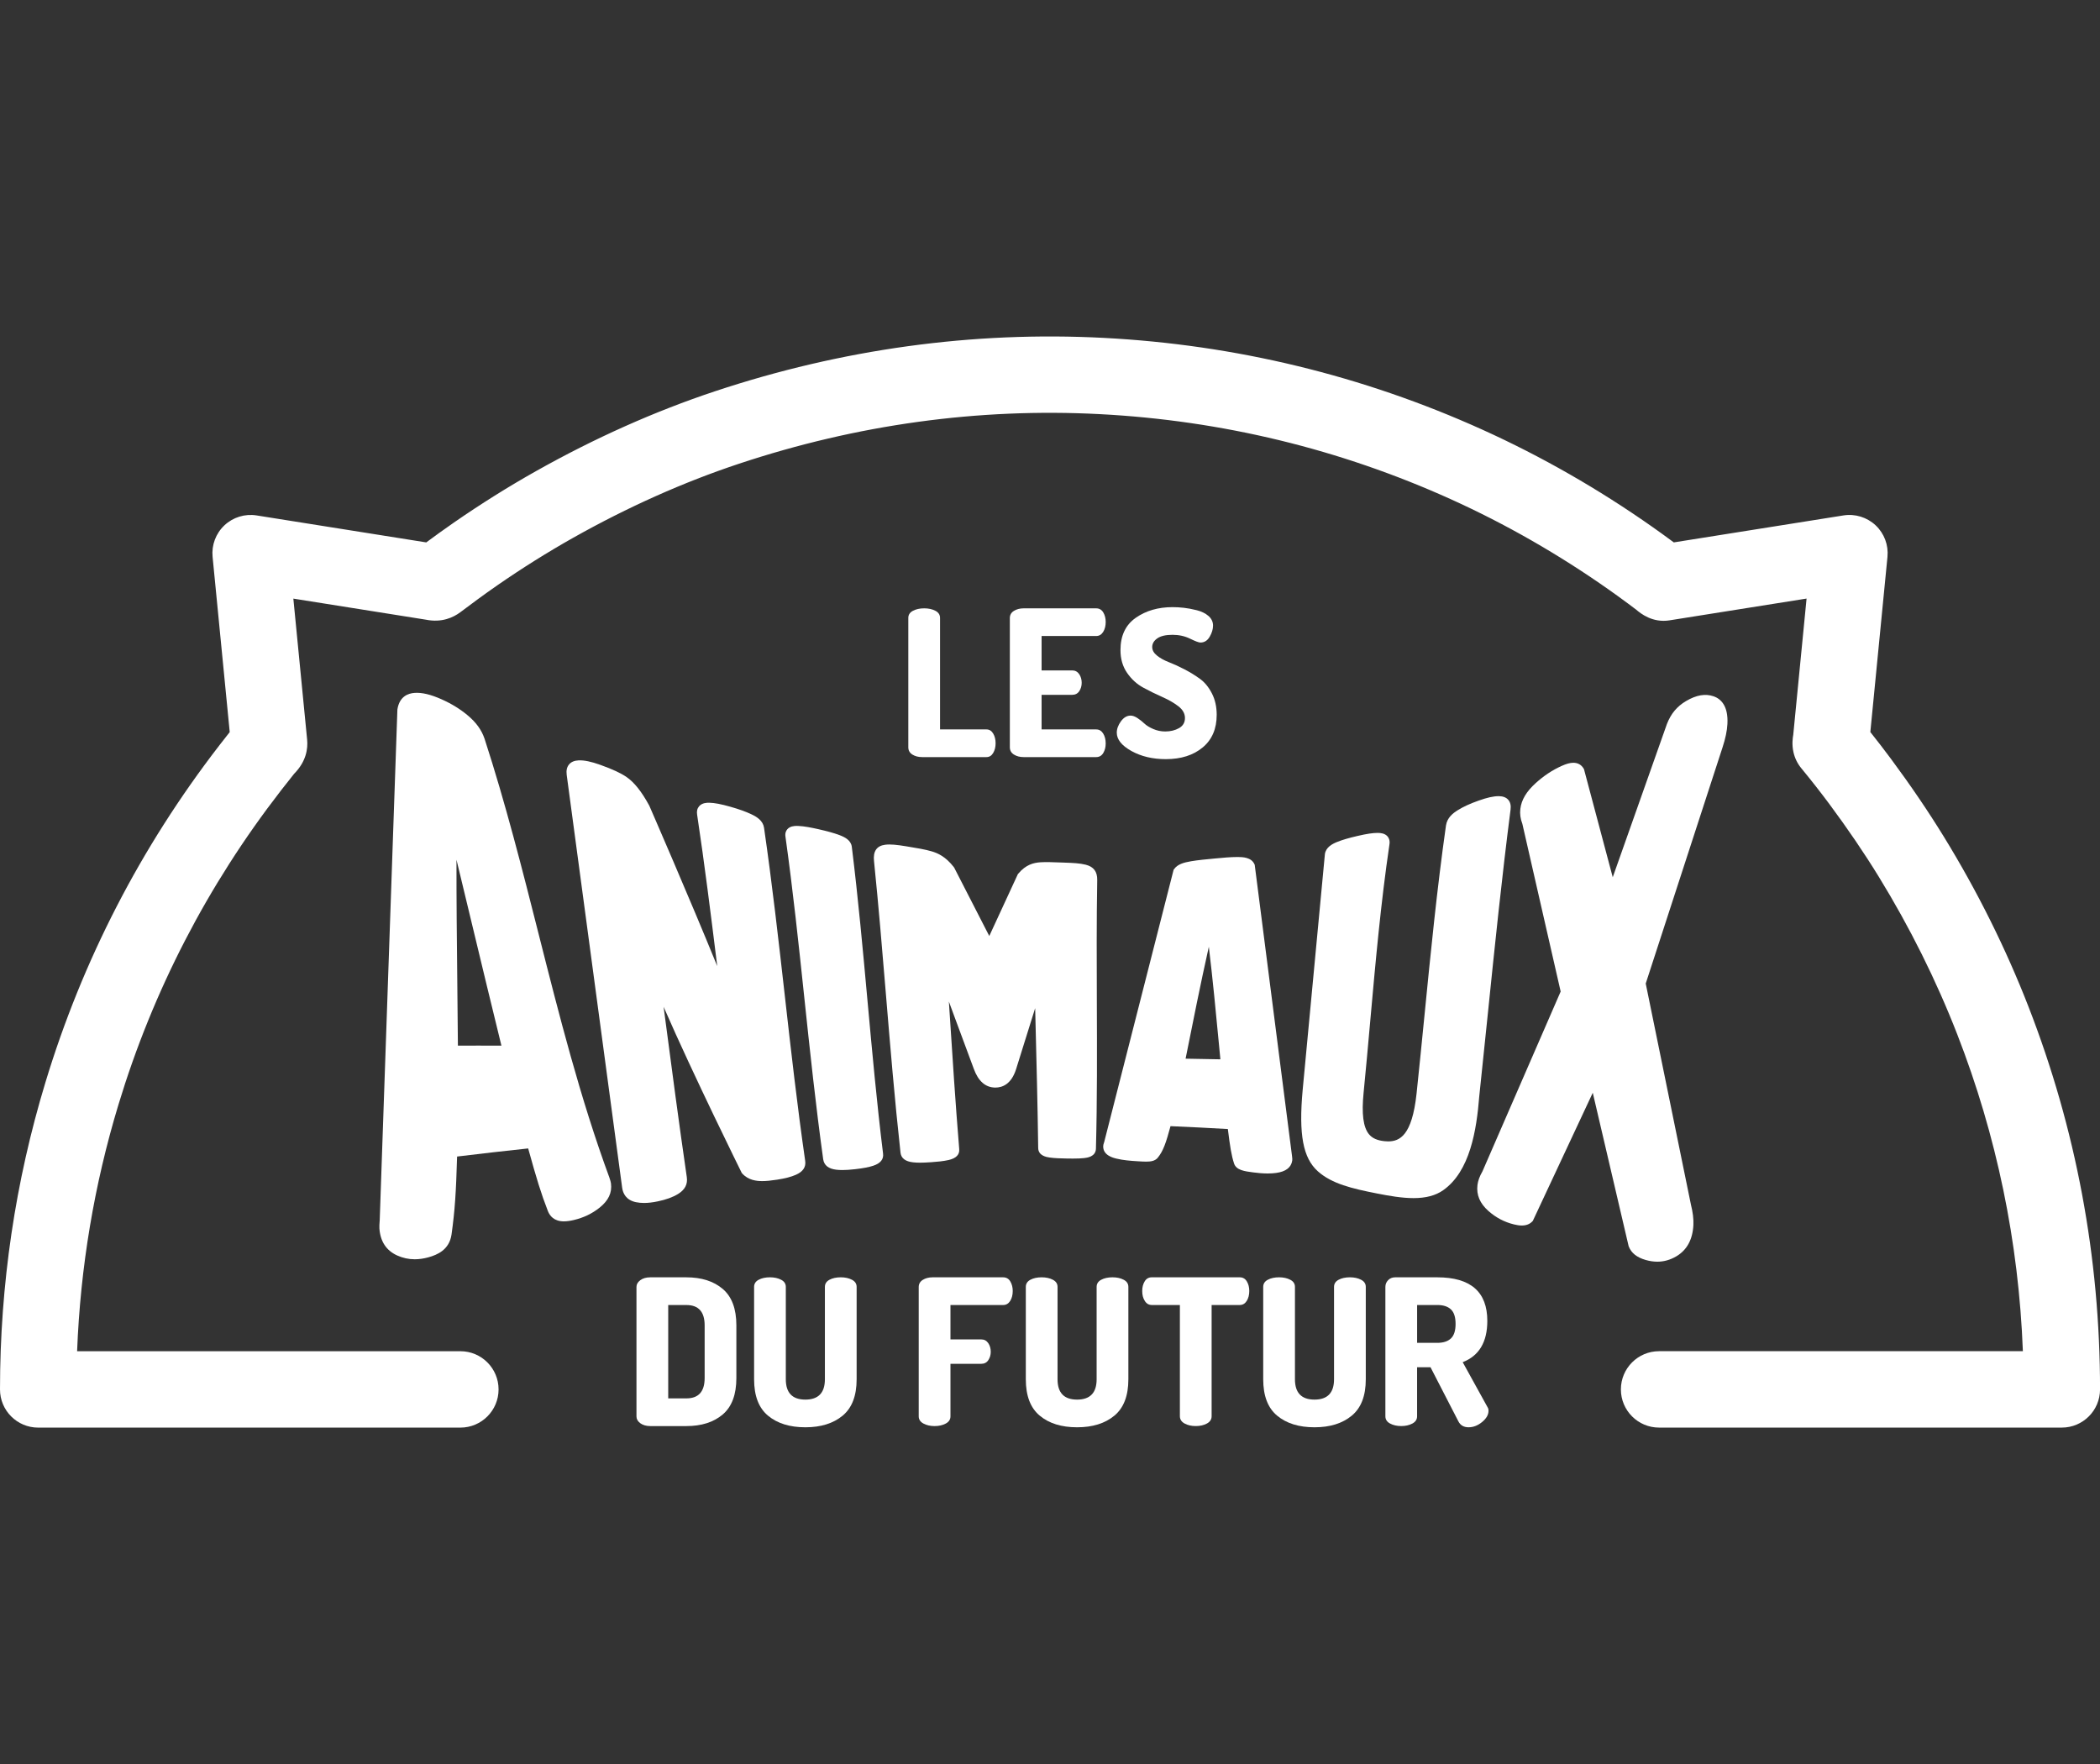 <?xml version="1.0" encoding="utf-8"?>
<!-- Generator: Adobe Illustrator 16.0.0, SVG Export Plug-In . SVG Version: 6.00 Build 0)  -->
<!DOCTYPE svg PUBLIC "-//W3C//DTD SVG 1.1//EN" "http://www.w3.org/Graphics/SVG/1.1/DTD/svg11.dtd">
<svg version="1.1" id="Layer_1" xmlns="http://www.w3.org/2000/svg" xmlns:xlink="http://www.w3.org/1999/xlink" x="0px" y="0px"
	 width="115.474px" height="97px" viewBox="0 0 115.474 97" enable-background="new 0 0 115.474 97" xml:space="preserve">
<rect x="0" y="0" width="115.474" height="97" fill="#333333" stroke="none"/>
<g>
	<g>
		<path fill="#FFFFFF" d="M49.946,41.093v-7.116c0-0.171,0.085-0.302,0.257-0.392s0.376-0.134,0.615-0.134s0.444,0.045,0.616,0.134
			c0.171,0.089,0.257,0.22,0.257,0.392v6.132h2.551c0.156,0,0.279,0.074,0.369,0.224c0.09,0.149,0.135,0.328,0.135,0.537
			c0,0.208-0.045,0.388-0.135,0.537c-0.089,0.149-0.212,0.224-0.369,0.224h-3.536c-0.209,0-0.388-0.046-0.537-0.14
			C50.021,41.397,49.946,41.265,49.946,41.093z"/>
		<path fill="#FFFFFF" d="M55.529,41.093v-7.105c0-0.171,0.074-0.304,0.224-0.397c0.149-0.093,0.328-0.14,0.537-0.14h3.984
			c0.171,0,0.302,0.075,0.392,0.224C60.755,33.824,60.8,34,60.8,34.201c0,0.216-0.047,0.399-0.14,0.548
			c-0.094,0.149-0.223,0.224-0.386,0.224h-2.999v1.891h1.679c0.164,0,0.292,0.067,0.386,0.202c0.092,0.134,0.14,0.294,0.14,0.481
			c0,0.172-0.045,0.325-0.134,0.459c-0.09,0.134-0.221,0.201-0.392,0.201h-1.679v1.902h2.999c0.164,0,0.292,0.074,0.386,0.224
			c0.093,0.149,0.14,0.332,0.14,0.548c0,0.201-0.045,0.377-0.134,0.526c-0.09,0.149-0.22,0.224-0.392,0.224H56.29
			c-0.208,0-0.388-0.046-0.537-0.14C55.604,41.397,55.529,41.265,55.529,41.093z"/>
		<path fill="#FFFFFF" d="M61.409,40.288c0-0.208,0.077-0.417,0.229-0.626c0.153-0.208,0.33-0.313,0.532-0.313
			c0.111,0,0.237,0.045,0.375,0.135c0.138,0.091,0.265,0.191,0.381,0.301c0.115,0.11,0.277,0.21,0.487,0.301
			c0.208,0.09,0.429,0.136,0.66,0.136c0.291,0,0.544-0.062,0.761-0.185c0.216-0.124,0.324-0.308,0.324-0.554
			s-0.121-0.462-0.363-0.648c-0.242-0.187-0.537-0.356-0.884-0.51c-0.347-0.152-0.696-0.324-1.046-0.514
			c-0.35-0.19-0.647-0.46-0.89-0.812c-0.242-0.351-0.363-0.768-0.363-1.253c0-0.791,0.28-1.382,0.839-1.774
			c0.559-0.391,1.234-0.587,2.025-0.587c0.194,0,0.397,0.012,0.609,0.035c0.213,0.023,0.452,0.067,0.717,0.133
			s0.48,0.171,0.649,0.317c0.167,0.146,0.251,0.323,0.251,0.53c0,0.197-0.062,0.402-0.185,0.614s-0.293,0.318-0.509,0.318
			c-0.09,0-0.28-0.071-0.571-0.213c-0.291-0.142-0.612-0.212-0.962-0.212c-0.373,0-0.653,0.065-0.839,0.196
			s-0.279,0.289-0.279,0.476c0,0.172,0.087,0.328,0.263,0.47c0.174,0.142,0.393,0.263,0.654,0.363
			c0.261,0.101,0.546,0.231,0.856,0.392c0.309,0.161,0.595,0.336,0.855,0.526c0.261,0.19,0.479,0.457,0.655,0.8
			s0.263,0.734,0.263,1.175c0,0.769-0.256,1.368-0.771,1.796s-1.19,0.643-2.026,0.643c-0.724,0-1.354-0.149-1.891-0.447
			C61.678,40.997,61.409,40.661,61.409,40.288z"/>
		<g>
			<path fill="#FFFFFF" d="M33.507,64.747c-1.602-4.353-2.763-8.94-3.886-13.377c-0.897-3.546-1.826-7.212-2.977-10.751
				c-0.166-0.485-0.46-0.893-0.928-1.284c-0.42-0.351-0.892-0.641-1.441-0.885c-0.592-0.263-1.069-0.377-1.473-0.35
				c-0.369,0.024-0.833,0.2-0.947,0.896l-0.003,0.018l-0.972,28.082c-0.018,0.229-0.023,0.362-0.017,0.448
				c0.048,0.717,0.377,1.219,0.977,1.491c0.306,0.139,0.63,0.209,0.964,0.209c0.238,0,0.49-0.035,0.747-0.106
				c0.491-0.135,1.157-0.412,1.278-1.258c0.188-1.354,0.246-2.292,0.306-4.285c1.537-0.186,2.392-0.283,3.908-0.446
				c0.47,1.696,0.705,2.465,1.086,3.448c0.101,0.256,0.334,0.562,0.875,0.562c0.156,0,0.335-0.023,0.547-0.073
				c0.542-0.128,1.006-0.351,1.42-0.681c0.487-0.389,0.692-0.823,0.625-1.331C33.589,65.008,33.563,64.915,33.507,64.747z
				 M27.572,57.497c-0.48-0.001-0.87-0.002-1.274-0.002c-0.342,0-0.694,0.001-1.119,0.002c-0.008-1.216-0.021-2.431-0.035-3.646
				c-0.023-2.158-0.047-4.371-0.043-6.577c0.296,1.225,0.591,2.449,0.885,3.674C26.502,53.096,27.035,55.312,27.572,57.497z"/>
			<path fill="#FFFFFF" d="M43.153,54.735c-0.342-3.026-0.695-6.154-1.141-9.224c-0.061-0.387-0.398-0.595-0.687-0.732
				c-0.309-0.148-0.68-0.281-1.166-0.419c-0.51-0.145-0.866-0.212-1.153-0.219l-0.037,0c-0.089,0-0.362,0-0.528,0.195
				c-0.101,0.118-0.138,0.273-0.108,0.459c0.409,2.711,0.753,5.48,1.085,8.158c0.007,0.058,0.014,0.114,0.021,0.171
				c-1.53-3.764-3.705-8.75-3.731-8.811l-0.011-0.023c-0.421-0.77-0.815-1.265-1.241-1.561c-0.312-0.216-0.77-0.429-1.441-0.67
				c-0.513-0.184-0.891-0.262-1.203-0.248c-0.231,0.011-0.407,0.086-0.522,0.225c-0.118,0.141-0.161,0.334-0.128,0.575
				c0.508,3.75,1.01,7.501,1.511,11.252c0.51,3.815,1.021,7.632,1.538,11.447c0.041,0.299,0.206,0.68,0.759,0.795
				c0.136,0.028,0.284,0.043,0.44,0.043c0.225,0,0.473-0.028,0.759-0.088c0.46-0.095,0.824-0.228,1.114-0.405
				c0.382-0.235,0.54-0.539,0.482-0.93c-0.433-2.973-0.832-6.002-1.218-8.932c-0.019-0.144-0.038-0.287-0.057-0.431
				c1.664,3.815,4.25,9.04,4.281,9.102l0.018,0.036l0.027,0.029c0.338,0.373,0.79,0.416,1.1,0.416c0.215,0,0.467-0.024,0.815-0.078
				c0.442-0.068,0.771-0.153,1.035-0.27c0.39-0.171,0.561-0.43,0.509-0.767C43.839,60.81,43.49,57.722,43.153,54.735z"/>
			<path fill="#FFFFFF" d="M47.701,55.021c-0.252-2.774-0.514-5.643-0.862-8.46c-0.049-0.359-0.375-0.527-0.688-0.645
				c-0.291-0.108-0.643-0.207-1.144-0.32c-0.366-0.083-0.787-0.168-1.13-0.18c-0.021-0.001-0.041-0.001-0.06-0.001
				c-0.157,0-0.382,0.019-0.525,0.186c-0.063,0.073-0.132,0.203-0.102,0.4c0.414,2.957,0.733,5.979,1.042,8.903
				c0.307,2.901,0.625,5.9,1.034,8.845c0.05,0.328,0.29,0.52,0.714,0.57c0.107,0.013,0.22,0.019,0.345,0.019
				c0.193,0,0.415-0.015,0.697-0.047c0.439-0.05,0.746-0.108,0.994-0.189c0.402-0.132,0.584-0.359,0.541-0.675
				C48.212,60.633,47.953,57.779,47.701,55.021z"/>
			<path fill="#FFFFFF" d="M59.703,47.549c-0.323-0.083-0.716-0.099-1.131-0.114l-0.073-0.003c-0.563-0.022-1.012-0.037-1.296-0.017
				c-0.362,0.027-0.789,0.121-1.209,0.624l-0.024,0.028l-1.572,3.402l-1.922-3.745l-0.029-0.046
				c-0.457-0.581-0.876-0.765-1.226-0.867c-0.333-0.099-0.807-0.18-1.392-0.275c-0.511-0.083-0.868-0.123-1.16-0.085
				c-0.462,0.06-0.667,0.362-0.609,0.897c0.248,2.428,0.453,4.901,0.652,7.295c0.238,2.866,0.484,5.83,0.805,8.743
				c0.037,0.304,0.269,0.481,0.687,0.527c0.116,0.013,0.243,0.02,0.387,0.02c0.165,0,0.352-0.009,0.609-0.026
				c0.33-0.023,0.675-0.054,0.966-0.121c0.412-0.095,0.606-0.298,0.579-0.599c-0.207-2.52-0.373-5.087-0.533-7.569
				c-0.012-0.181-0.023-0.362-0.035-0.543c0.093,0.252,0.186,0.504,0.279,0.757c0.362,0.982,0.724,1.964,1.091,2.941
				c0.245,0.675,0.637,1.021,1.167,1.03h0.021c0.371,0,0.868-0.173,1.134-1.002c0.158-0.5,0.313-1.001,0.469-1.502
				c0.191-0.613,0.385-1.237,0.583-1.862c0.006,0.223,0.012,0.445,0.017,0.668c0.058,2.301,0.119,4.679,0.15,7.016
				c0.003,0.437,0.471,0.505,0.625,0.528c0.279,0.041,0.607,0.049,0.946,0.055c0.118,0.002,0.231,0.003,0.338,0.003
				c0.259,0,0.449-0.008,0.615-0.026c0.156-0.018,0.632-0.071,0.651-0.51c0.071-2.684,0.06-5.411,0.05-8.049
				c-0.009-2.206-0.018-4.487,0.021-6.727C60.342,47.931,60.143,47.661,59.703,47.549z"/>
			<path fill="#FFFFFF" d="M68.994,47.555l-0.018-0.039c-0.174-0.384-0.665-0.388-0.9-0.391h-0.047
				c-0.358,0-0.761,0.038-1.233,0.082c-0.469,0.044-0.912,0.086-1.298,0.15c-0.425,0.072-0.747,0.172-0.931,0.425l-0.033,0.045
				l-3.819,14.98c-0.031,0.084-0.049,0.146-0.052,0.206c-0.024,0.515,0.544,0.652,0.731,0.697c0.376,0.091,0.761,0.12,1.155,0.144
				c0.185,0.012,0.336,0.021,0.468,0.021c0.245,0,0.492-0.026,0.646-0.215c0.301-0.371,0.451-0.811,0.701-1.735
				c1.222,0.053,1.923,0.089,3.153,0.158c0.121,0.971,0.194,1.442,0.342,1.897c0.123,0.366,0.573,0.425,1.05,0.487
				c0.215,0.027,0.499,0.06,0.792,0.06c0.164,0,0.316-0.009,0.465-0.029c0.536-0.071,0.836-0.3,0.891-0.681
				c0.009-0.059,0.005-0.126-0.011-0.247L68.994,47.555z M67.106,58.249c-0.721-0.013-1.199-0.021-1.913-0.035
				c0.404-2.021,0.818-4.099,1.278-6.154c0.218,1.809,0.391,3.63,0.56,5.405L67.106,58.249z"/>
			<path fill="#FFFFFF" d="M81.816,55.711c0.377-3.674,0.767-7.472,1.246-11.192c0.03-0.226-0.012-0.407-0.126-0.539
				c-0.114-0.131-0.286-0.199-0.526-0.201c-0.287,0-0.63,0.076-1.111,0.247c-0.474,0.168-0.837,0.335-1.143,0.526
				c-0.267,0.166-0.58,0.411-0.645,0.838c-0.494,3.478-0.845,7.035-1.185,10.474c-0.139,1.402-0.282,2.852-0.433,4.274
				c-0.249,2.312-0.931,2.624-1.564,2.624c-0.063,0-0.129-0.004-0.196-0.011c-0.405-0.04-0.678-0.164-0.861-0.388
				c-0.312-0.382-0.407-1.126-0.291-2.275c0.13-1.312,0.25-2.648,0.365-3.941c0.286-3.196,0.581-6.502,1.056-9.713
				c0.036-0.221-0.036-0.36-0.102-0.439c-0.148-0.174-0.38-0.195-0.547-0.196c-0.267,0-0.593,0.049-1.091,0.164
				c-0.495,0.114-0.844,0.216-1.131,0.331c-0.283,0.114-0.616,0.292-0.677,0.66l-1.225,12.993c-0.223,2.442,0.021,3.734,0.84,4.463
				c0.772,0.686,1.875,0.945,3.237,1.214c0.675,0.134,1.387,0.257,2.02,0.257c0.682,0,1.215-0.142,1.629-0.433
				c1.479-1.04,1.838-3.31,1.985-5.163C81.503,58.762,81.66,57.236,81.816,55.711z"/>
			<path fill="#FFFFFF" d="M94.232,38.29c-0.456-0.159-0.954-0.076-1.521,0.26c-0.497,0.294-0.83,0.692-1.051,1.261l-2.979,8.426
				l-1.581-5.94l-0.019-0.033c-0.122-0.21-0.318-0.321-0.568-0.321c-0.176,0-0.381,0.055-0.646,0.175
				c-0.507,0.228-0.971,0.535-1.417,0.938c-0.519,0.469-0.79,0.923-0.851,1.43c-0.032,0.265,0.005,0.539,0.112,0.816l2.106,9.22
				l-4.297,9.882c-0.159,0.277-0.25,0.525-0.278,0.759c-0.065,0.543,0.133,1.011,0.608,1.43c0.408,0.36,0.863,0.601,1.391,0.732
				c0.168,0.043,0.312,0.063,0.439,0.063c0.239,0,0.432-0.073,0.572-0.219l0.034-0.034l3.297-7.047l1.967,8.414l0.012,0.039
				c0.141,0.359,0.445,0.603,0.932,0.742c0.218,0.062,0.433,0.094,0.638,0.094c0.365,0,0.718-0.1,1.051-0.298
				c0.579-0.345,0.893-0.923,0.933-1.721c0.016-0.326-0.031-0.71-0.137-1.126l-2.484-12.15l4.222-12.981
				c0.161-0.487,0.251-0.921,0.27-1.291C95.041,38.791,94.606,38.421,94.232,38.29z"/>
		</g>
		<path fill="#FFFFFF" d="M34.998,77.89v-7.127c0-0.142,0.071-0.265,0.212-0.37c0.142-0.104,0.325-0.156,0.549-0.156h1.98
			c0.835,0,1.503,0.213,2.002,0.638c0.5,0.426,0.75,1.093,0.75,2.003v2.898c0,0.91-0.25,1.577-0.75,2.003
			c-0.5,0.425-1.167,0.638-2.002,0.638h-1.98c-0.224,0-0.407-0.053-0.549-0.156C35.068,78.155,34.998,78.032,34.998,77.89z
			 M36.744,76.894h0.996c0.671,0,1.007-0.372,1.007-1.118v-2.898c0-0.745-0.335-1.118-1.007-1.118h-0.996V76.894z"/>
		<path fill="#FFFFFF" d="M41.466,75.843v-5.08c0-0.172,0.083-0.303,0.251-0.392c0.168-0.09,0.375-0.135,0.621-0.135
			c0.238,0,0.443,0.045,0.615,0.135c0.172,0.089,0.257,0.22,0.257,0.392v5.08c0,0.745,0.358,1.118,1.075,1.118
			c0.715,0,1.074-0.373,1.074-1.118v-5.08c0-0.172,0.084-0.303,0.252-0.392c0.167-0.09,0.375-0.135,0.621-0.135
			c0.239,0,0.444,0.045,0.615,0.135c0.172,0.089,0.257,0.22,0.257,0.392v5.08c0,0.91-0.257,1.577-0.771,2.002
			c-0.515,0.426-1.197,0.638-2.047,0.638c-0.858,0-1.542-0.212-2.054-0.638C41.721,77.42,41.466,76.753,41.466,75.843z"/>
		<path fill="#FFFFFF" d="M50.518,77.879v-7.105c0-0.172,0.075-0.304,0.224-0.397c0.148-0.093,0.328-0.14,0.537-0.14h3.882
			c0.172,0,0.303,0.075,0.392,0.224c0.09,0.15,0.135,0.325,0.135,0.526c0,0.216-0.046,0.399-0.14,0.548
			c-0.094,0.149-0.222,0.225-0.386,0.225h-2.898v1.891h1.69c0.164,0,0.292,0.066,0.385,0.201c0.093,0.134,0.14,0.295,0.14,0.481
			c0,0.171-0.045,0.324-0.134,0.459c-0.09,0.134-0.22,0.201-0.391,0.201h-1.69v2.887c0,0.172-0.085,0.304-0.257,0.397
			c-0.171,0.093-0.376,0.14-0.615,0.14s-0.444-0.047-0.615-0.14C50.604,78.183,50.518,78.051,50.518,77.879z"/>
		<path fill="#FFFFFF" d="M56.407,75.843v-5.08c0-0.172,0.083-0.303,0.251-0.392c0.168-0.09,0.375-0.135,0.621-0.135
			c0.239,0,0.444,0.045,0.616,0.135c0.171,0.089,0.257,0.22,0.257,0.392v5.08c0,0.745,0.358,1.118,1.075,1.118
			c0.715,0,1.074-0.373,1.074-1.118v-5.08c0-0.172,0.083-0.303,0.252-0.392c0.167-0.09,0.375-0.135,0.621-0.135
			c0.239,0,0.444,0.045,0.615,0.135c0.172,0.089,0.257,0.22,0.257,0.392v5.08c0,0.91-0.257,1.577-0.771,2.002
			c-0.515,0.426-1.198,0.638-2.047,0.638c-0.859,0-1.543-0.212-2.054-0.638C56.662,77.42,56.407,76.753,56.407,75.843z"/>
		<path fill="#FFFFFF" d="M62.808,70.986c0-0.202,0.045-0.378,0.135-0.526c0.089-0.149,0.22-0.224,0.392-0.224h4.833
			c0.171,0,0.302,0.074,0.392,0.224c0.09,0.148,0.135,0.324,0.135,0.526c0,0.218-0.047,0.4-0.141,0.549
			c-0.093,0.149-0.222,0.224-0.386,0.224h-1.544v6.116c0,0.173-0.086,0.306-0.257,0.4c-0.172,0.094-0.377,0.141-0.615,0.141
			c-0.239,0-0.444-0.047-0.616-0.141c-0.171-0.095-0.257-0.228-0.257-0.4v-6.116h-1.543c-0.165,0-0.293-0.074-0.386-0.224
			C62.854,71.387,62.808,71.204,62.808,70.986z"/>
		<path fill="#FFFFFF" d="M69.461,75.843v-5.08c0-0.172,0.083-0.303,0.252-0.392c0.168-0.09,0.375-0.135,0.621-0.135
			c0.239,0,0.443,0.045,0.615,0.135c0.172,0.089,0.257,0.22,0.257,0.392v5.08c0,0.745,0.358,1.118,1.075,1.118
			c0.716,0,1.074-0.373,1.074-1.118v-5.08c0-0.172,0.084-0.303,0.252-0.392c0.167-0.09,0.375-0.135,0.621-0.135
			c0.239,0,0.444,0.045,0.616,0.135c0.171,0.089,0.257,0.22,0.257,0.392v5.08c0,0.91-0.257,1.577-0.772,2.002
			c-0.515,0.426-1.197,0.638-2.047,0.638c-0.857,0-1.542-0.212-2.054-0.638C69.716,77.42,69.461,76.753,69.461,75.843z"/>
		<path fill="#FFFFFF" d="M76.179,77.879v-7.116c0-0.142,0.05-0.265,0.151-0.37c0.101-0.104,0.229-0.156,0.386-0.156h2.316
			c1.834,0,2.752,0.799,2.752,2.395c0,1.164-0.452,1.921-1.354,2.271l1.365,2.473c0.037,0.053,0.055,0.12,0.055,0.201
			c0,0.217-0.117,0.422-0.352,0.616c-0.234,0.193-0.483,0.29-0.744,0.29c-0.261,0-0.448-0.107-0.56-0.324l-1.533-2.977h-0.738v2.697
			c0,0.172-0.086,0.304-0.257,0.397c-0.172,0.093-0.377,0.14-0.615,0.14c-0.239,0-0.444-0.047-0.616-0.14
			C76.264,78.183,76.179,78.051,76.179,77.879z M77.924,73.84h1.108c0.328,0,0.578-0.081,0.749-0.241
			c0.172-0.16,0.258-0.427,0.258-0.8s-0.086-0.64-0.258-0.8c-0.171-0.161-0.421-0.24-0.749-0.24h-1.108V73.84z"/>
	</g>
	<g>
		<path fill="#FFFFFF" d="M113.374,78.5H91.229c-1.16,0-2.1-0.94-2.1-2.1c0-1.16,0.94-2.101,2.1-2.101h20.004
			c-0.229-6.004-1.441-11.857-3.611-17.43c-1.159-2.976-2.611-5.891-4.315-8.664c-0.799-1.3-1.71-2.639-2.706-3.981
			c-0.483-0.65-1.006-1.318-1.554-1.983c-0.208-0.253-0.354-0.551-0.427-0.871c-0.098-0.431-0.044-0.79-0.013-0.968l0.732-7.488
			l-7.52,1.195c-0.954,0.158-1.612-0.382-1.851-0.587l-0.153-0.114c-0.099-0.075-0.199-0.15-0.298-0.224
			c-0.402-0.297-0.738-0.541-1.057-0.764c-2.756-1.939-5.676-3.611-8.68-4.968c-6.098-2.756-12.594-4.331-19.308-4.68
			c-6.673-0.348-13.348,0.571-19.841,2.729c-3.049,1.013-6.113,2.382-9.108,4.067c-1.402,0.789-2.808,1.67-4.179,2.619
			c-0.741,0.513-1.474,1.058-2.029,1.476c-0.381,0.287-1.02,0.59-1.9,0.411l-7.284-1.158l0.758,7.757
			c0.047,0.481-0.041,1.194-0.716,1.876c-0.227,0.281-0.469,0.588-0.737,0.935c-0.001,0.001-0.002,0.003-0.003,0.005
			c-4.024,5.193-7.024,10.995-8.918,17.248C5.181,65.133,4.418,69.687,4.24,74.3h21.075c1.16,0,2.1,0.94,2.1,2.101
			c0,1.159-0.94,2.1-2.1,2.1H2.1c-1.16,0-2.1-0.94-2.1-2.1c0-5.745,0.84-11.426,2.498-16.884c2.032-6.708,5.243-12.934,9.544-18.506
			c0.007-0.01,0.014-0.019,0.021-0.028c0.006-0.008,0.012-0.016,0.018-0.023l0.038-0.049c0.18-0.232,0.35-0.45,0.513-0.655
			l-0.942-9.636c-0.063-0.647,0.177-1.288,0.65-1.733s1.126-0.647,1.77-0.545l9.329,1.483c0.462-0.342,0.984-0.721,1.518-1.09
			c1.477-1.022,2.994-1.973,4.509-2.825c3.228-1.817,6.54-3.295,9.843-4.393c6.991-2.324,14.187-3.312,21.384-2.938
			c7.238,0.376,14.242,2.074,20.819,5.047c3.244,1.466,6.396,3.27,9.367,5.36c0.346,0.243,0.708,0.505,1.139,0.824
			c0.006,0.005,0.013,0.01,0.02,0.015l9.329-1.483c0.642-0.102,1.296,0.1,1.77,0.545c0.474,0.446,0.713,1.087,0.65,1.734
			l-0.942,9.633c0.393,0.493,0.772,0.985,1.131,1.469c1.068,1.439,2.048,2.881,2.911,4.285c1.836,2.987,3.401,6.129,4.651,9.339
			c2.613,6.708,3.938,13.792,3.938,21.055C115.474,77.56,114.533,78.5,113.374,78.5z"/>
	</g>
</g>
</svg>
